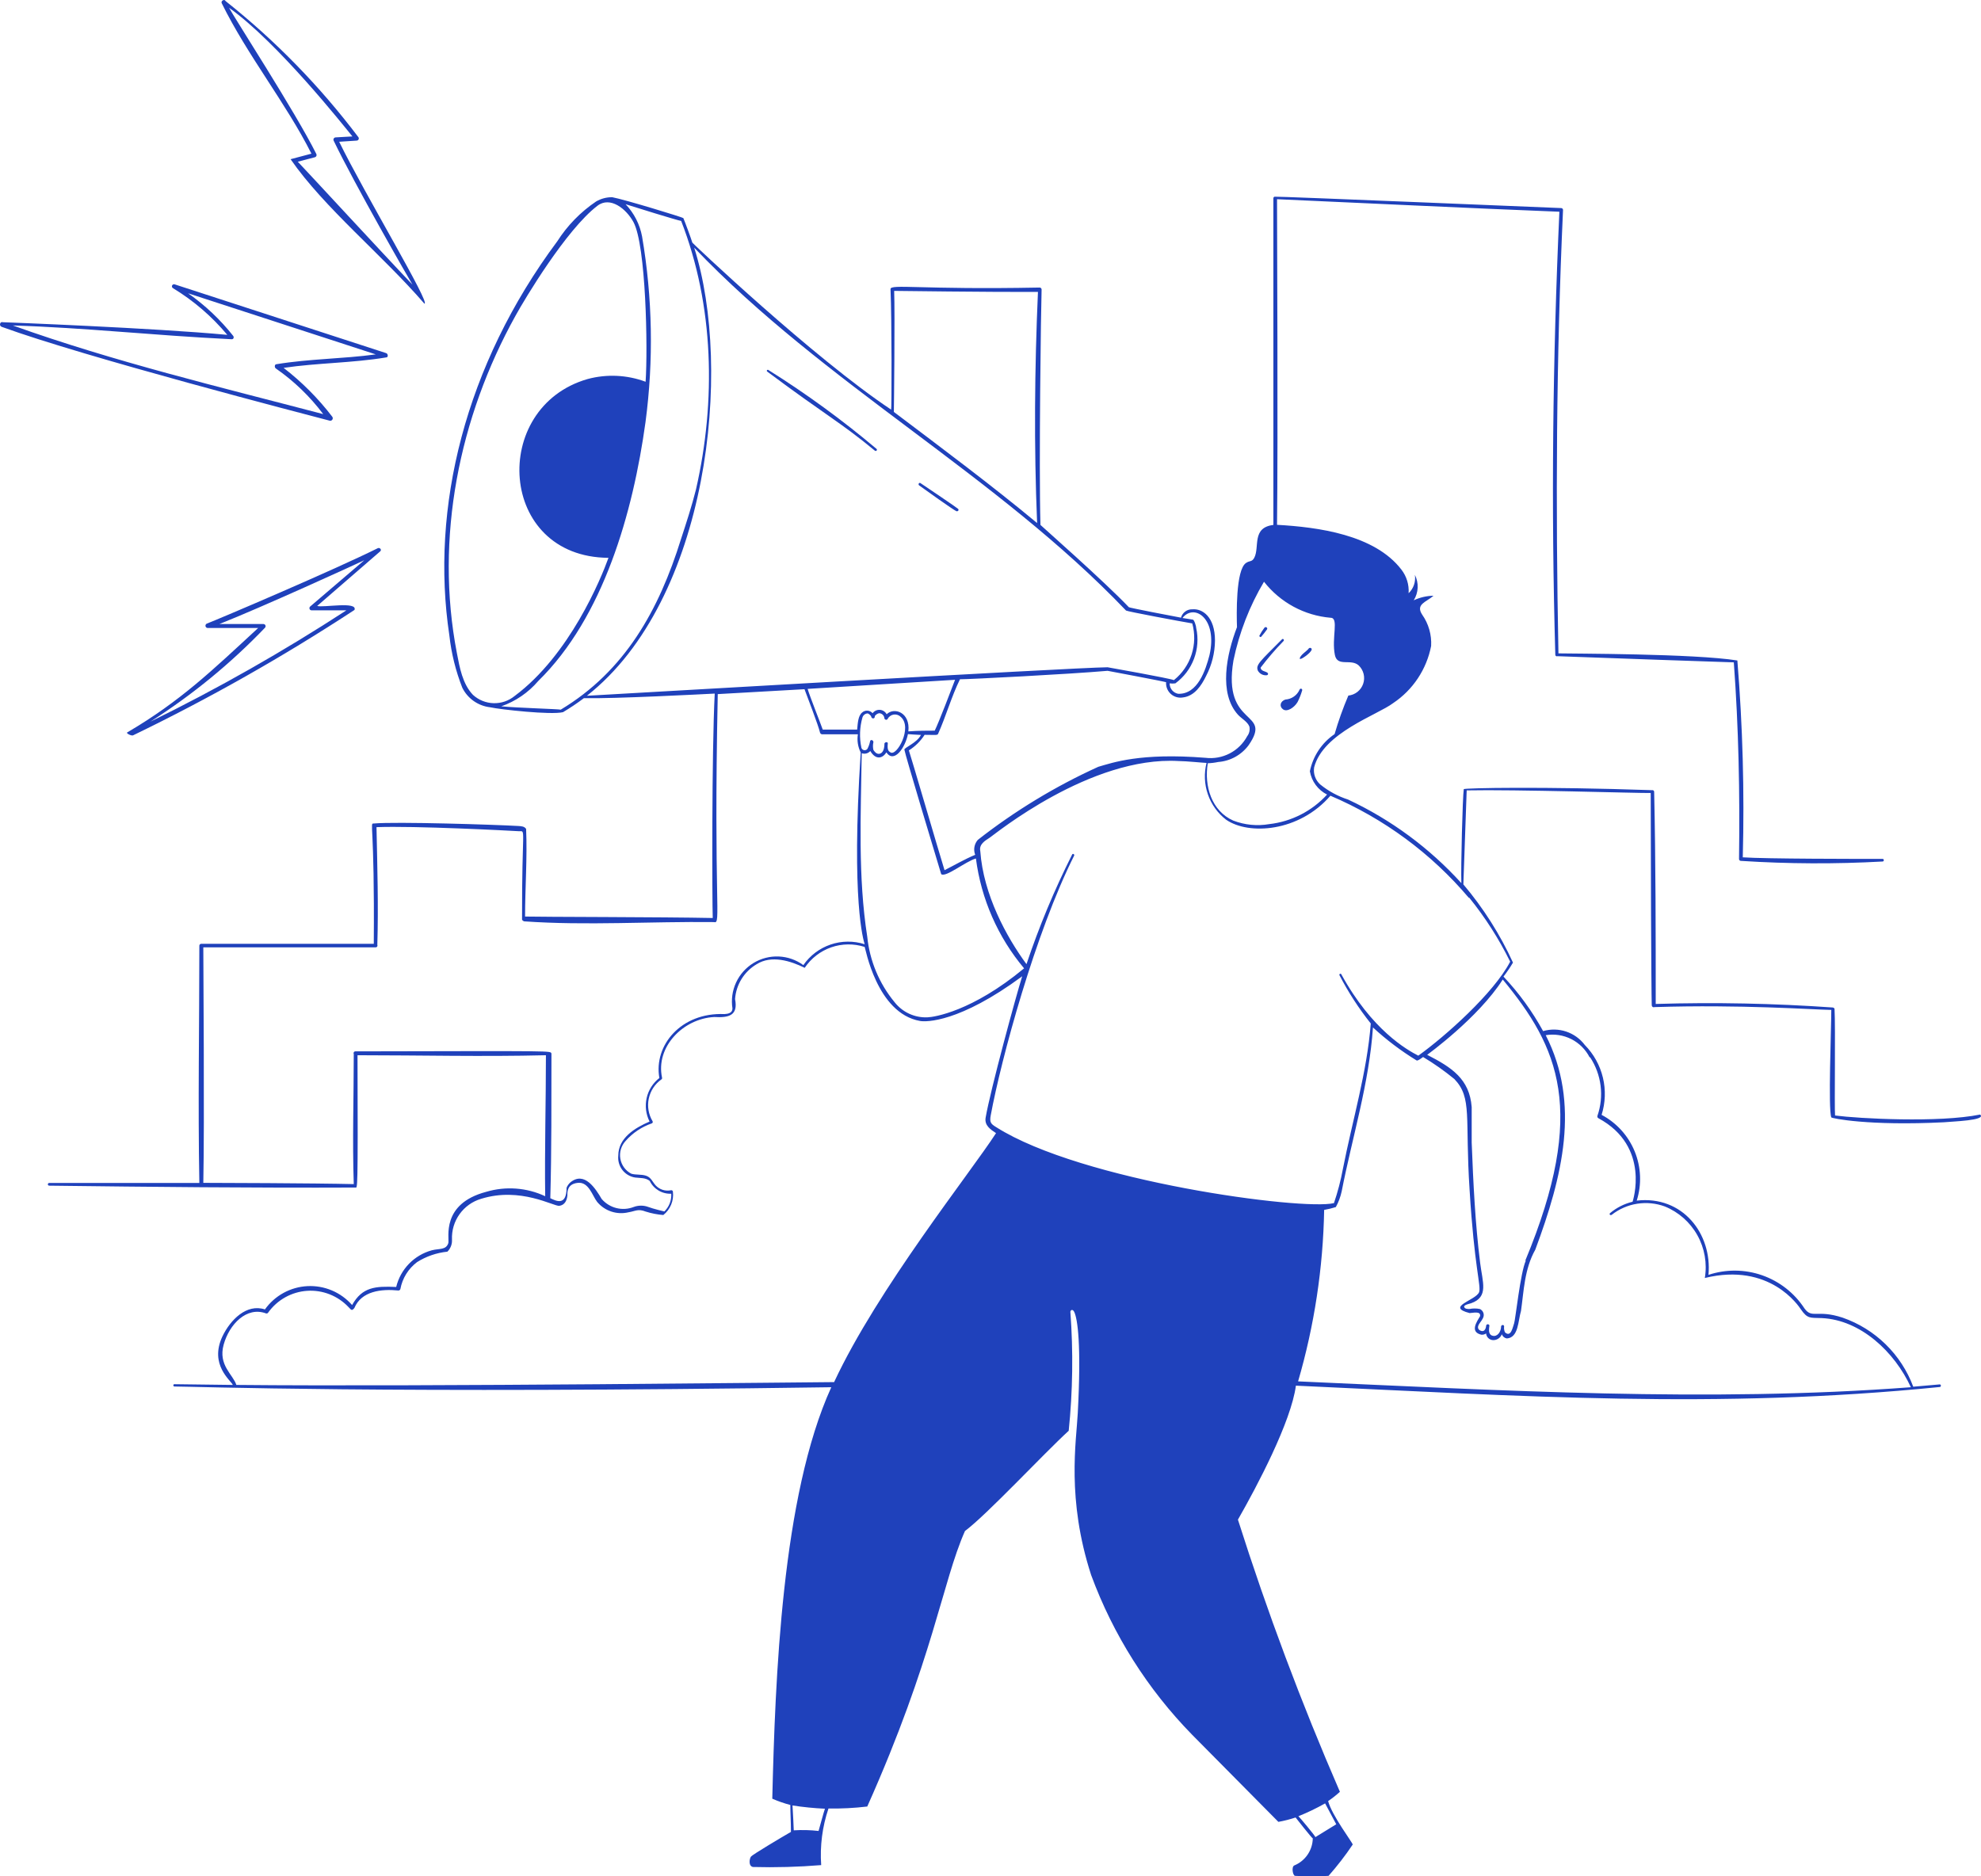 <svg width="380" height="360" viewBox="0 0 380 360" fill="none" xmlns="http://www.w3.org/2000/svg">
<path d="M379.825 213.842C371.925 215.445 356.564 214.623 352.004 214.022C351.864 212.419 352.104 197.051 351.904 193.584C351.904 193.404 351.604 193.304 351.604 193.304C340.289 192.507 328.942 192.279 317.604 192.623C317.604 179.158 317.604 165.533 317.304 151.928C317.305 151.878 317.295 151.829 317.275 151.783C317.254 151.738 317.223 151.698 317.184 151.667C317.145 151.636 317.1 151.615 317.051 151.604C317.002 151.594 316.952 151.595 316.904 151.607C296.083 150.886 280.903 151.187 280.783 151.407C280.563 152.85 280.203 166.354 280.323 169.44C274.213 162.71 266.83 157.262 258.603 153.411C256.652 152.782 254.835 151.797 253.243 150.505C252.789 150.099 252.446 149.585 252.243 149.011C252.04 148.437 251.985 147.821 252.083 147.219C253.823 140.567 264.203 137.201 267.243 134.897C269.119 133.642 270.728 132.027 271.977 130.146C273.227 128.265 274.092 126.154 274.523 123.937C274.642 121.796 274.036 119.678 272.803 117.925C271.503 115.922 273.563 115.541 274.983 114.299C273.668 114.32 272.373 114.62 271.183 115.18C271.64 114.455 271.9 113.622 271.938 112.765C271.977 111.908 271.793 111.056 271.403 110.291C271.503 110.933 271.446 111.589 271.237 112.203C271.028 112.817 270.673 113.371 270.203 113.818C270.313 112.19 269.822 110.578 268.823 109.29C263.683 102.577 252.823 101.135 244.963 100.694C245.163 84.664 244.963 42.868 244.963 38.219C262.963 39.02 280.963 39.902 299.124 40.623C297.843 68.855 297.523 97.267 298.344 125.64C298.346 125.688 298.36 125.736 298.385 125.778C298.409 125.819 298.444 125.855 298.485 125.88C298.527 125.906 298.573 125.921 298.622 125.925C298.67 125.928 298.719 125.92 298.764 125.9C307.844 126.241 330.384 127.022 332.584 127.082C333.504 139.525 333.764 152.188 333.584 164.832C333.589 164.924 333.629 165.01 333.696 165.074C333.763 165.137 333.852 165.172 333.944 165.172C342.994 165.754 352.07 165.794 361.125 165.292C361.425 165.292 361.445 164.792 361.125 164.792C356.544 164.792 338.664 164.792 334.304 164.491C334.634 151.892 334.287 139.284 333.264 126.722C325.044 125.399 301.484 125.419 298.944 125.359C298.384 97.087 298.524 68.655 299.824 40.283C299.824 40.191 299.788 40.102 299.725 40.035C299.662 39.968 299.576 39.927 299.484 39.922C299.284 39.922 244.703 37.638 244.503 37.738C244.43 37.753 244.366 37.793 244.321 37.853C244.277 37.912 244.256 37.985 244.263 38.059V100.714C240.063 101.235 241.663 104.942 240.603 107.005C240.143 107.867 239.763 107.506 239.023 108.007C237.022 109.31 237.202 118.026 237.282 120.33C235.282 125.519 233.722 133.013 237.482 137.141C238.142 137.862 239.303 138.463 239.663 139.405C239.729 139.724 239.726 140.054 239.654 140.373C239.581 140.691 239.441 140.99 239.243 141.248C238.479 142.665 237.307 143.818 235.881 144.557C234.454 145.297 232.837 145.589 231.242 145.396C218.682 144.394 213.422 146.338 210.682 147.119C202.447 150.859 194.686 155.568 187.562 161.145C187.227 161.532 187.003 162.003 186.915 162.508C186.827 163.013 186.878 163.532 187.062 164.01C185.062 164.832 183.062 166.014 181.182 166.956C180.002 163.149 174.641 144.775 174.341 143.973C175.555 143.213 176.587 142.194 177.361 140.988C179.362 140.988 179.802 141.108 179.942 140.807C181.482 137.381 182.482 133.714 184.142 130.328C185.982 130.328 204.882 129.366 212.462 128.705C212.462 128.705 223.142 130.709 223.682 130.889C223.652 131.308 223.717 131.728 223.873 132.117C224.029 132.507 224.271 132.856 224.581 133.138C224.891 133.42 225.262 133.627 225.664 133.744C226.066 133.862 226.489 133.886 226.902 133.815C229.142 133.554 230.462 131.53 231.362 129.687C232.453 127.595 233.035 125.275 233.062 122.915C233.062 118.306 230.622 116.743 228.742 116.904C228.249 116.881 227.762 117.028 227.362 117.319C226.962 117.61 226.673 118.029 226.542 118.507C225.182 118.266 216.682 116.623 216.542 116.503C211.822 111.534 199.582 100.754 199.582 100.714C199.262 89.353 199.682 58.997 199.802 55.531C199.797 55.437 199.758 55.348 199.691 55.281C199.625 55.215 199.536 55.175 199.442 55.17C176.461 55.611 170.801 54.429 170.821 55.471C171.081 61.261 171.041 78.653 170.941 78.593C156.121 68.755 132.401 46.274 132.801 46.534C132.561 45.753 131.421 42.627 131.081 41.846C131.081 41.725 119.821 38.279 117.441 37.838C116.352 37.825 115.28 38.109 114.34 38.66C111.367 40.67 108.835 43.267 106.9 46.294C89.18 70.098 82.52 97.488 86.2 121.933C86.582 125.367 87.416 128.736 88.68 131.951C89.185 132.97 89.936 133.847 90.866 134.501C91.795 135.155 92.872 135.567 94 135.698C96 136.139 105.7 137.201 108 136.64C109.381 135.817 110.716 134.921 112 133.955C118.001 134.075 134.701 133.194 137.101 133.073C136.521 144.294 136.601 173.027 136.721 176.132C127.301 175.932 103.34 175.932 100.72 175.852C100.72 170.442 101.16 164.531 100.92 159.041C100.6 158.54 100 158.52 99.48 158.48C94.98 158.219 76 157.618 71.7 157.999C70.84 157.999 71.88 157.739 71.7 181.081H38.599C38.504 181.081 38.412 181.119 38.345 181.187C38.277 181.255 38.239 181.346 38.239 181.442C38.239 196.53 37.959 211.758 38.239 226.966H9.439C9.37 226.966 9.304 226.993 9.255 227.042C9.206 227.091 9.179 227.157 9.179 227.226C9.179 227.295 9.206 227.362 9.255 227.41C9.304 227.459 9.37 227.487 9.439 227.487C28.959 227.727 48.579 227.928 68.18 227.847C68.56 227.847 68.68 229.23 68.58 202.461C80.58 202.461 92.58 202.761 104.72 202.461C104.72 211.477 104.46 220.494 104.58 229.51C101.036 227.853 97.009 227.554 93.26 228.669C84.54 230.973 86.24 237.525 86 238.507C85.56 239.869 84.28 239.509 82.82 239.889C81.16 240.345 79.652 241.238 78.453 242.474C77.253 243.711 76.406 245.247 76 246.922C72 246.742 69.48 246.922 67.54 250.389C66.478 249.176 65.156 248.22 63.673 247.592C62.19 246.964 60.584 246.679 58.977 246.76C57.368 246.841 55.8 247.285 54.387 248.059C52.974 248.833 51.755 249.917 50.819 251.23C47.299 250.068 44.179 253.234 42.659 256.42C40.099 261.89 44.359 264.915 44.659 265.717L33.459 265.577C33.179 265.577 33.179 265.997 33.459 266.017C37.279 266.017 73.3 267.4 159.461 266.158C149.941 287.036 148.701 322.261 148.141 345.103C149.26 345.595 150.418 345.997 151.601 346.305C151.601 347.848 151.721 349.451 151.721 351.474C149.941 352.496 144.361 355.822 144.061 356.203C143.761 356.584 143.521 358.006 144.421 358.207C148.791 358.324 153.164 358.203 157.521 357.846C157.263 354.169 157.739 350.477 158.921 346.986C161.407 347.027 163.893 346.9 166.361 346.605C179.062 318.153 180.762 303.526 185.102 293.748C189.402 290.522 200.022 279.081 205.002 274.513C205.78 266.937 205.887 259.306 205.322 251.711C205.322 251.371 205.742 251.07 206.062 251.711C206.702 253.054 207.442 257.923 206.742 271.107C206.462 276.557 204.562 287.577 209.302 302.184C213.531 313.658 220.136 324.105 228.682 332.84L245.223 349.551C246.341 349.348 247.444 349.067 248.523 348.709C248.623 348.83 251.663 352.717 251.823 352.717C251.802 353.833 251.455 354.919 250.826 355.841C250.197 356.763 249.313 357.481 248.283 357.906C247.683 358.147 247.983 359.91 248.443 359.91C250.574 360.03 252.711 360.03 254.843 359.91C256.521 358.012 258.071 356.004 259.483 353.899C259.483 353.578 255.483 348.309 254.763 345.564C255.558 345.025 256.314 344.429 257.023 343.78C249.619 326.72 243.091 309.292 237.462 291.564C241.123 285.173 247.663 272.79 248.583 265.857C292.343 267.861 329.364 270.406 372.065 266.118C372.385 266.118 372.385 265.597 372.065 265.617L367.005 266.058C365.858 262.989 364.05 260.211 361.709 257.922C359.369 255.633 356.554 253.889 353.464 252.813C348.524 251.19 347.624 253.074 346.144 251.05C344.214 248.09 341.361 245.852 338.03 244.685C334.698 243.518 331.075 243.488 327.724 244.598C328.444 236.724 322.784 229.35 313.964 230.352C314.939 227.253 314.799 223.91 313.567 220.904C312.335 217.898 310.091 215.421 307.224 213.902C307.954 211.585 308.04 209.113 307.472 206.751C306.905 204.39 305.706 202.227 304.004 200.497C303.098 199.292 301.847 198.392 300.418 197.916C298.989 197.44 297.449 197.411 296.003 197.832C293.925 194.036 291.371 190.521 288.403 187.373C289.064 186.516 289.672 185.62 290.223 184.688C287.75 179.273 284.546 174.224 280.703 169.681C280.703 169.681 281.303 153.09 281.343 151.647C290.543 151.447 314.084 152.188 316.644 152.148C316.644 162.728 316.744 189.898 316.844 192.903C316.848 192.965 316.867 193.025 316.899 193.078C316.931 193.131 316.976 193.175 317.029 193.206C317.083 193.238 317.143 193.256 317.204 193.259C317.266 193.262 317.328 193.25 317.384 193.224C333.984 192.703 347.524 193.705 351.284 193.765C351.284 197.251 350.664 212.86 351.284 214.383C351.284 214.563 358.484 216.046 372.865 215.324C374.425 215.164 381.165 214.984 379.825 213.842ZM157.021 351.294C155.441 351.113 153.848 351.073 152.261 351.174C152.261 350.974 152.081 347.167 152.021 346.405C154.082 346.721 156.158 346.928 158.241 347.026C158.001 347.667 157.061 351.214 157.021 351.294ZM254.183 346.004L256.323 350.012C255.683 350.372 253.603 351.715 252.323 352.476C252.323 352.276 249.143 348.469 249.063 348.469C250.822 347.762 252.533 346.939 254.183 346.004ZM231.682 146.438C232.355 146.418 233.024 146.338 233.682 146.197C234.825 146.112 235.936 145.781 236.94 145.228C237.944 144.675 238.818 143.912 239.503 142.992C244.263 136.119 234.402 139.786 236.602 126.722C237.703 121.394 239.683 116.288 242.463 111.614C244.005 113.583 245.936 115.213 248.135 116.403C250.333 117.592 252.753 118.315 255.243 118.527C256.883 118.527 255.383 122.374 256.063 125.68C256.563 128.024 259.143 126.301 260.643 127.683C261.104 128.13 261.428 128.699 261.577 129.323C261.726 129.948 261.693 130.602 261.483 131.209C261.272 131.815 260.893 132.349 260.39 132.747C259.887 133.145 259.281 133.39 258.643 133.454C257.615 135.863 256.733 138.332 256.003 140.848C253.554 142.514 251.853 145.074 251.263 147.981C251.426 148.932 251.809 149.832 252.382 150.608C252.955 151.384 253.702 152.015 254.563 152.449C251.669 155.621 247.725 157.636 243.463 158.119C241.143 158.518 238.759 158.283 236.562 157.438C232.442 155.615 230.942 150.846 231.682 146.438ZM173.481 143.833C173.641 144.855 179.342 163.75 180.542 167.717C181.402 168.418 185.182 165.292 187.202 164.711C188.207 172.478 191.413 179.794 196.442 185.79C186.442 194.085 179.142 195.147 177.921 195.187C176.713 195.242 175.51 195.007 174.41 194.501C173.311 193.996 172.348 193.235 171.601 192.282C168.654 188.713 166.83 184.347 166.361 179.739C164.561 168.258 165.121 156.236 165.301 144.514C165.585 144.618 165.894 144.633 166.186 144.558C166.479 144.483 166.742 144.321 166.941 144.094C167.981 145.857 169.301 145.536 170.021 144.354C171.541 146.558 173.661 143.392 174.161 140.848C174.161 140.848 175.841 140.988 176.661 141.008C175.881 142.551 173.421 143.452 173.481 143.833ZM167.801 137.481C167.801 137.201 168.401 136.86 168.641 136.84C168.891 136.848 169.129 136.946 169.312 137.115C169.496 137.284 169.613 137.514 169.641 137.762C169.641 138.082 170.121 138.243 170.261 137.942C170.375 137.721 170.539 137.529 170.74 137.383C170.941 137.236 171.174 137.14 171.42 137.101C171.665 137.062 171.917 137.081 172.153 137.158C172.39 137.234 172.605 137.366 172.781 137.542C175.121 139.545 172.001 145.256 170.781 144.334C170.541 144.154 170.141 144.033 170.301 142.631C170.301 142.29 169.781 142.35 169.661 142.631C169.661 144.214 169.041 144.635 168.561 144.635C168.081 144.635 167.761 144.214 167.541 143.893C167.422 143.399 167.422 142.884 167.541 142.39C167.541 141.99 166.981 141.809 166.901 142.23C166.801 142.741 166.626 143.234 166.381 143.693C166.307 143.785 166.21 143.856 166.099 143.898C165.989 143.94 165.869 143.951 165.752 143.931C165.636 143.91 165.527 143.859 165.437 143.782C165.347 143.705 165.279 143.605 165.241 143.492C164.826 141.555 164.894 139.546 165.441 137.642C165.507 137.437 165.631 137.255 165.798 137.12C165.965 136.985 166.168 136.901 166.381 136.88C166.681 136.88 167.101 137.381 167.101 137.441C167.161 137.962 167.821 137.962 167.801 137.481ZM179.302 140.186C177.862 140.186 176.121 140.186 174.241 140.327C174.661 136.66 171.501 135.618 170.081 137.041C169.955 136.801 169.769 136.598 169.543 136.45C169.316 136.302 169.056 136.214 168.787 136.194C168.517 136.174 168.247 136.223 168.001 136.336C167.755 136.449 167.542 136.622 167.381 136.84C167.261 136.697 167.112 136.58 166.946 136.496C166.779 136.411 166.597 136.361 166.411 136.348C166.224 136.335 166.037 136.359 165.861 136.42C165.684 136.48 165.521 136.575 165.381 136.7C164.601 137.341 164.541 138.704 164.421 139.986H157.821C157.421 138.824 155.301 133.514 154.921 132.172L183.202 130.428C182.622 131.951 180.122 138.523 179.302 140.186ZM232.002 125.72C231.262 128.545 229.762 133.234 226.002 133.113C225.536 133.028 225.116 132.78 224.815 132.413C224.515 132.046 224.355 131.584 224.362 131.11C224.727 131.166 225.098 131.166 225.462 131.11C227.083 129.921 228.323 128.287 229.034 126.405C229.744 124.523 229.893 122.475 229.462 120.51C229.462 120.13 229.082 118.927 228.822 118.887L226.822 118.567C229.082 115.701 233.622 118.667 232.002 125.72ZM171.521 55.811C171.741 55.811 190.062 56.052 199.102 56.012C198.462 70.679 198.322 85.546 198.942 100.353C190.162 93.06 180.722 86.027 171.461 79.034C171.481 78.854 171.681 59.819 171.521 55.811ZM90.72 133.314C88.72 131.21 88.16 128.044 87.64 125.299C83.38 103.259 88.06 80.056 98.92 60.52C100.64 57.394 108.6 44.07 114.6 39.481C117.04 37.598 120.141 40.062 121.521 42.627C123.921 47.095 124.281 66.812 123.841 73.243C120.278 71.917 116.391 71.735 112.72 72.722C93.9 78.132 95.5 106.905 116.72 107.025C115.28 111.033 109.28 125.68 98.72 133.534C97.582 134.466 96.148 134.956 94.679 134.916C93.21 134.875 91.805 134.307 90.72 133.314ZM107.56 136.159C107.18 136.039 99.2 135.818 96.16 135.518C98.905 134.553 101.347 132.881 103.24 130.669C115.76 118.406 121.421 98.35 123.821 80.998C125.395 69.15 125.172 57.133 123.161 45.352C122.723 43.033 121.626 40.89 120.001 39.181C121.421 39.642 130.161 42.347 130.661 42.387C136.961 58.556 137.381 76.93 133.501 93.921C132.701 97.107 131.661 100.273 130.641 103.399C126.381 117.104 119.861 128.765 107.56 136.159ZM112.58 133.494C135.981 115.1 140.581 70.819 133.161 47.516C158.121 73.684 191.162 91.116 216.002 117.144C216.162 117.304 226.602 119.268 228.702 119.609C229.244 121.568 229.199 123.644 228.573 125.578C227.947 127.512 226.768 129.22 225.182 130.489C224.302 130.128 212.622 128.044 212.462 128.024C205.862 128.084 115.6 133.334 112.58 133.494ZM68.16 201.719C68.101 201.719 68.043 201.735 67.992 201.764C67.941 201.793 67.898 201.834 67.868 201.885C67.838 201.935 67.821 201.993 67.82 202.051C67.818 202.11 67.832 202.168 67.86 202.22C67.86 210.335 67.58 218.871 67.86 227.186C60.5 227.006 41.039 226.946 38.999 226.946C39.239 215.344 38.999 185.029 38.999 181.763H72.06C72.117 181.764 72.175 181.751 72.226 181.725C72.277 181.698 72.321 181.659 72.353 181.611C72.385 181.563 72.404 181.508 72.409 181.45C72.414 181.392 72.403 181.335 72.38 181.282C72.6 173.968 72.38 166.254 72.22 158.7C79.48 158.42 97.7 159.362 99.56 159.482C100.94 159.482 100.1 158.46 100.14 176.413C100.14 176.573 100.48 176.774 100.56 176.774C112.56 177.615 124.781 176.774 137.001 176.914C138.381 177.375 136.861 173.247 137.681 133.173L154.321 132.232C154.801 133.554 156.941 139.044 157.301 140.567C157.329 140.654 157.381 140.731 157.452 140.788C157.524 140.845 157.61 140.88 157.701 140.888H164.561C164.374 142.078 164.562 143.297 165.101 144.374C163.241 173.167 165.661 180.44 165.861 181.162C163.731 180.48 161.439 180.501 159.322 181.222C157.204 181.944 155.374 183.327 154.101 185.169C152.724 184.161 151.078 183.585 149.374 183.514C147.669 183.443 145.982 183.881 144.526 184.771C143.07 185.661 141.91 186.964 141.193 188.516C140.477 190.067 140.236 191.796 140.501 193.484C140.501 194.346 139.701 194.526 138.961 194.566C130.641 194.206 125.361 200.577 126.481 206.829C125.248 207.786 124.386 209.144 124.043 210.668C123.7 212.193 123.897 213.789 124.601 215.184C121.821 216.386 118.601 218.31 118.601 221.716C118.497 222.7 118.775 223.687 119.379 224.471C119.982 225.254 120.864 225.775 121.841 225.924C122.781 226.044 123.841 225.924 124.641 226.585C125.014 227.351 125.604 227.99 126.336 228.425C127.068 228.859 127.911 229.069 128.761 229.03C128.798 229.659 128.699 230.289 128.471 230.877C128.244 231.465 127.892 231.996 127.441 232.436C127.441 232.436 125.301 231.935 124.361 231.574C123.458 231.236 122.463 231.236 121.561 231.574C120.505 231.984 119.349 232.058 118.25 231.786C117.151 231.513 116.163 230.907 115.42 230.051C114.24 228.048 112.12 224.662 109.42 226.846C109.096 227.13 108.842 227.487 108.68 227.887C108.68 231.514 106.58 230.372 105.56 229.891C105.82 220.634 105.76 211.397 105.78 202.14C105.5 201.599 107.32 201.639 68.16 201.719ZM160.001 265.176C157.141 265.176 80.74 266.078 45.339 265.717C44.699 263.713 41.819 261.93 42.899 258.003C43.979 254.076 47.319 250.609 51.019 251.992C51.102 252.02 51.192 252.018 51.273 251.985C51.354 251.951 51.42 251.89 51.459 251.811C52.32 250.611 53.436 249.617 54.725 248.9C56.015 248.182 57.447 247.759 58.919 247.662C60.391 247.564 61.866 247.794 63.239 248.335C64.612 248.875 65.848 249.714 66.86 250.79C67.28 251.15 67.42 251.691 67.98 250.95C69.32 247.724 73.12 247.263 76.44 247.604C76.521 247.599 76.599 247.57 76.664 247.52C76.728 247.47 76.775 247.401 76.8 247.323C77.182 245.259 78.324 243.414 80 242.154C81.76 241.046 83.752 240.361 85.82 240.15C86.124 239.848 86.359 239.484 86.511 239.083C86.663 238.682 86.727 238.254 86.7 237.826C86.629 236.087 87.139 234.373 88.15 232.958C89.16 231.542 90.614 230.505 92.28 230.011C99.86 227.647 106.28 231.514 107.3 231.354C108.32 231.194 108.74 230.372 108.84 229.35C108.84 228.749 108.74 227.166 110.84 226.946C112.94 226.725 113.6 229.37 114.54 230.592C115.255 231.453 116.195 232.097 117.256 232.451C118.316 232.805 119.453 232.855 120.541 232.596C121.921 232.376 122.361 231.875 123.861 232.456C124.959 232.804 126.093 233.026 127.241 233.117C127.903 232.592 128.42 231.906 128.742 231.123C129.064 230.341 129.181 229.489 129.081 228.649C129.079 228.603 129.068 228.559 129.047 228.518C129.025 228.478 128.995 228.443 128.959 228.416C128.922 228.389 128.88 228.371 128.835 228.362C128.791 228.354 128.745 228.356 128.701 228.368C128.176 228.477 127.632 228.45 127.121 228.288C126.61 228.127 126.148 227.837 125.781 227.447C125.161 226.765 124.901 225.904 123.941 225.583C122.981 225.263 121.941 225.463 121.081 225.182C120.536 224.897 120.065 224.49 119.703 223.992C119.342 223.495 119.099 222.92 118.995 222.314C118.89 221.707 118.927 221.085 119.101 220.495C119.276 219.905 119.583 219.363 120.001 218.911C121.362 217.358 123.107 216.19 125.061 215.525C125.129 215.487 125.179 215.424 125.202 215.349C125.224 215.274 125.217 215.193 125.181 215.124C124.398 213.823 124.136 212.273 124.447 210.786C124.759 209.299 125.621 207.985 126.861 207.109C126.914 207.077 126.957 207.029 126.982 206.972C127.007 206.914 127.014 206.85 127.001 206.789C125.721 200.898 131.001 195.448 137.001 195.127C139.801 195.288 141.621 194.867 141.001 191.681C141.098 190.318 141.524 188.999 142.242 187.837C142.959 186.675 143.947 185.705 145.121 185.009C148.001 183.185 151.641 184.368 154.361 185.69C155.584 183.862 157.368 182.483 159.442 181.76C161.517 181.037 163.77 181.01 165.861 181.683C165.981 181.683 168.121 194.426 176.501 195.889C177.622 196.089 184.002 196.229 196.082 187.313C194.982 190.759 189.962 209.173 189.062 214.463C188.822 215.966 190.042 216.727 191.062 217.408C186.102 225.082 168.321 247.323 160.001 265.176ZM305.024 202.861C306.1 204.499 306.787 206.363 307.029 208.308C307.272 210.254 307.065 212.229 306.424 214.082C306.394 214.168 306.396 214.261 306.429 214.346C306.462 214.43 306.524 214.5 306.604 214.543C316.724 219.993 313.164 230.572 313.164 230.572C311.574 230.955 310.095 231.703 308.844 232.756C308.644 232.957 308.844 233.257 309.164 233.077C310.584 231.964 312.265 231.233 314.046 230.953C315.828 230.672 317.651 230.852 319.344 231.474C321.99 232.547 324.193 234.491 325.589 236.986C326.986 239.481 327.491 242.378 327.024 245.199C339.504 242.154 345.024 250.589 345.444 251.21C346.724 253.054 347.184 252.813 349.444 252.893C356.924 253.234 363.445 259.405 366.545 266.158C327.464 269.103 288.163 266.759 249.003 265.036C252.119 254.34 253.8 243.276 254.003 232.135C254.761 232.005 255.509 231.824 256.243 231.594C256.758 230.651 257.135 229.639 257.363 228.589C259.363 218.31 262.643 207.851 263.363 197.131C265.943 199.511 268.749 201.632 271.743 203.463C271.983 203.583 272.743 202.962 272.983 202.801C275.084 204.062 277.089 205.475 278.983 207.029C282.463 210.676 280.983 214.383 281.903 228.308C282.803 243.135 284.143 246.722 283.723 247.924C283.103 249.507 277.203 250.709 281.903 251.932C282.443 251.932 284.143 251.451 283.903 252.553C283.283 253.575 281.903 255.558 284.143 256.079C284.469 256.114 284.796 256.029 285.063 255.839C285.092 256.176 285.241 256.492 285.484 256.727C285.726 256.963 286.046 257.103 286.383 257.121C286.748 257.137 287.109 257.037 287.414 256.835C287.719 256.634 287.953 256.341 288.083 255.999C288.158 256.206 288.287 256.389 288.455 256.53C288.624 256.671 288.827 256.764 289.043 256.801C291.303 256.64 291.183 253.454 291.763 251.511C292.303 247.744 292.403 243.496 294.503 239.769C299.724 225.743 303.204 211.718 296.503 198.614C298.175 198.337 299.891 198.6 301.404 199.363C302.918 200.126 304.15 201.351 304.924 202.861H305.024ZM292.683 241.873C291.643 244.157 290.683 253.294 290.443 253.895C290.203 254.496 289.863 256.72 288.683 255.618C288.523 255.268 288.468 254.878 288.523 254.496C288.523 254.116 288.003 254.136 287.943 254.496C287.943 255.218 287.523 256.24 286.643 256.32C285.163 256.32 285.743 254.456 285.703 254.316C285.686 254.247 285.646 254.186 285.59 254.142C285.533 254.099 285.464 254.075 285.393 254.075C285.322 254.075 285.253 254.099 285.197 254.142C285.141 254.186 285.101 254.247 285.083 254.316C285.083 254.456 284.943 255.839 283.863 255.238C283.403 254.957 283.463 254.496 283.683 254.096C283.903 253.695 284.503 253.114 284.603 252.473C284.64 252.202 284.587 251.926 284.454 251.688C284.32 251.449 284.113 251.261 283.863 251.15C283.203 251.015 282.523 251.015 281.863 251.15C281.563 251.15 280.963 251.15 280.863 250.749C280.763 250.349 281.883 250.148 282.183 250.048C285.623 248.826 284.383 246.041 283.923 242.294C282.983 234.78 282.603 227.006 282.303 219.212V212.399C281.883 207.009 278.483 204.805 273.763 202.381C273.763 202.381 283.603 195.268 288.263 187.934C298.924 200.858 304.564 213 292.583 241.873H292.683ZM281.843 172.245C284.902 176.029 287.531 180.142 289.683 184.508C286.563 190.519 277.263 198.814 272.063 202.541C269.863 201.419 263.163 197.632 257.283 186.912C257.163 186.692 256.823 186.912 256.943 187.113C258.64 190.385 260.649 193.485 262.943 196.37C262.243 205.627 259.423 214.964 257.603 224.241C257.19 226.477 256.615 228.68 255.883 230.833C249.883 232.296 207.462 226.645 191.102 216.266C190.042 215.625 189.802 215.324 190.042 214.002C192.042 203.182 198.602 178.978 206.042 164.17C206.162 163.91 205.782 163.69 205.662 163.95C202.245 170.745 199.318 177.776 196.902 184.989C193.062 179.759 188.642 171.664 188.042 163.309C187.762 161.986 188.942 161.305 189.842 160.724C190.742 160.143 209.162 145.015 226.102 146.017C227.482 146.017 231.022 146.378 231.442 146.378C230.939 148.364 231.027 150.454 231.695 152.391C232.363 154.328 233.582 156.027 235.202 157.278C239.563 160.283 249.203 159.622 255.203 152.669C265.451 157.035 274.539 163.738 281.743 172.245H281.843Z" fill="#1F41BB"/>
<path d="M243.043 129.547C243.088 129.536 243.13 129.513 243.163 129.481C243.197 129.448 243.221 129.407 243.233 129.362C243.245 129.317 243.245 129.27 243.233 129.225C243.221 129.18 243.196 129.139 243.163 129.106C242.783 128.766 241.823 128.786 241.823 128.084C243.185 126.294 244.654 124.587 246.223 122.975C246.403 122.775 246.123 122.454 245.923 122.654C241.683 126.922 240.843 127.543 241.283 128.665C241.453 128.973 241.712 129.222 242.026 129.379C242.341 129.537 242.695 129.595 243.043 129.547ZM241.883 122.214C242.298 121.75 242.686 121.261 243.043 120.751C243.243 120.47 242.763 120.11 242.523 120.47C242.16 120.949 241.838 121.459 241.563 121.993C241.567 122.03 241.58 122.065 241.599 122.096C241.618 122.128 241.643 122.155 241.673 122.175C241.704 122.196 241.738 122.21 241.774 122.217C241.81 122.224 241.847 122.222 241.883 122.214ZM249.543 126.401C249.823 126.401 252.043 124.859 251.543 124.398C251.479 124.334 251.393 124.298 251.303 124.298C251.213 124.298 251.127 124.334 251.063 124.398C250.783 124.879 249.303 125.7 249.323 126.401C249.356 126.421 249.394 126.431 249.433 126.431C249.471 126.431 249.509 126.421 249.543 126.401ZM246.123 136.099C246.883 136.66 248.263 135.779 248.903 134.697C249.265 133.985 249.56 133.24 249.783 132.472C249.794 132.439 249.799 132.403 249.796 132.368C249.793 132.333 249.783 132.299 249.767 132.267C249.75 132.236 249.728 132.208 249.7 132.186C249.673 132.164 249.641 132.147 249.607 132.138C249.573 132.128 249.537 132.126 249.502 132.131C249.467 132.135 249.433 132.147 249.403 132.165C249.373 132.183 249.346 132.208 249.326 132.236C249.305 132.265 249.29 132.298 249.283 132.332C249.045 132.862 248.668 133.317 248.193 133.648C247.717 133.98 247.161 134.176 246.583 134.216C245.503 134.556 245.383 135.598 246.123 136.099ZM147.381 70.98C147.339 70.953 147.287 70.944 147.239 70.956C147.19 70.967 147.148 70.997 147.121 71.04C147.095 71.082 147.086 71.133 147.097 71.182C147.109 71.231 147.139 71.274 147.181 71.3C158.621 79.836 161.181 80.978 167.822 86.468C168.042 86.648 168.362 86.348 168.141 86.127C161.587 80.594 154.649 75.532 147.381 70.98ZM183.442 98.069C183.722 98.189 184.022 97.869 183.782 97.629C183.542 97.388 177.782 93.501 176.582 92.699C176.302 92.499 176.042 92.94 176.322 93.14C177.482 93.982 182.782 97.769 183.442 98.069ZM59.74 29.483L55.74 30.545C62.2 39.882 73.36 48.939 81.4 58.256C82.78 58.517 70 37.298 65.06 27.199L68.4 26.979C68.484 26.98 68.566 26.956 68.636 26.91C68.707 26.864 68.761 26.797 68.794 26.72C68.826 26.642 68.834 26.557 68.818 26.474C68.801 26.392 68.76 26.316 68.7 26.257C61.356 16.536 52.815 7.784 43.279 0.21C43.039 -0.291 42.299 0.21 42.539 0.63C47.48 10.669 54.84 19.745 59.74 29.483ZM67.6 26.177L64.4 26.358C64.323 26.358 64.247 26.378 64.18 26.417C64.113 26.456 64.058 26.512 64.019 26.578C63.981 26.645 63.961 26.721 63.961 26.799C63.961 26.876 63.981 26.952 64.02 27.019C68.02 35.354 78.46 53.547 79.12 54.609C73.38 48.598 58.9 32.87 57.12 31.026L60.42 30.165C60.481 30.145 60.537 30.113 60.584 30.07C60.632 30.027 60.669 29.974 60.694 29.915C60.718 29.855 60.73 29.791 60.728 29.727C60.725 29.663 60.709 29.601 60.68 29.543C56.68 21.529 44.819 3.215 43.94 1.492C53.3 8.164 66 24.214 67.6 26.177ZM63.26 80.717C63.357 80.737 63.458 80.725 63.549 80.684C63.64 80.644 63.715 80.576 63.766 80.49C63.816 80.404 63.839 80.305 63.831 80.206C63.823 80.106 63.784 80.012 63.72 79.936C61.032 76.425 57.899 73.279 54.4 70.579C60.92 69.617 67.56 69.657 74.08 68.575C74.52 68.575 74.44 67.874 74.08 67.754L33.539 54.569C33.441 54.527 33.33 54.525 33.231 54.565C33.131 54.604 33.052 54.681 33.009 54.78C32.967 54.878 32.965 54.989 33.005 55.089C33.044 55.188 33.121 55.268 33.219 55.311C37.146 57.698 40.653 60.718 43.599 64.247C29.639 62.925 0.799 61.823 0.559 61.823C-0.001 61.622 -0.241 62.504 0.319 62.704C16.239 68.515 58.68 79.515 63.26 80.717ZM2.459 62.444C16.459 62.885 29.019 64.327 44.459 65.089C44.84 65.089 44.919 64.668 44.719 64.427C42.248 61.306 39.337 58.559 36.079 56.273L72.08 67.994C65.76 68.856 59.34 68.836 53.04 69.877C52.64 69.877 52.62 70.519 52.92 70.699C56.394 73.113 59.459 76.069 62 79.455C42.179 74.246 21.999 69.437 2.459 62.444ZM72.46 105.182C64.12 109.33 42.179 118.687 39.719 119.629C39.62 119.66 39.534 119.725 39.479 119.814C39.423 119.902 39.4 120.007 39.414 120.111C39.429 120.214 39.479 120.309 39.557 120.379C39.635 120.448 39.735 120.488 39.839 120.49H49.52C40.839 128.505 34.659 134.516 24.399 140.527C24.119 140.688 25.219 141.229 25.519 141.088C40.184 133.995 54.374 125.957 68 117.024C68.64 115.321 62 116.623 60.84 116.263L72.84 105.864C73.36 105.523 72.86 104.982 72.46 105.182ZM59.48 116.383C59.42 116.442 59.379 116.517 59.362 116.6C59.345 116.682 59.354 116.768 59.386 116.845C59.418 116.923 59.473 116.989 59.543 117.035C59.613 117.081 59.696 117.105 59.78 117.104H66.44C54.349 124.98 41.793 132.113 28.839 138.463C36.866 133.355 44.252 127.301 50.84 120.43C50.892 120.372 50.927 120.3 50.941 120.223C50.955 120.145 50.947 120.065 50.918 119.992C50.888 119.919 50.839 119.856 50.776 119.809C50.713 119.763 50.638 119.735 50.56 119.729H42.079C50.08 116.583 68.48 108.168 69.88 107.487L59.48 116.383Z" fill="#1F41BB"/>
</svg>
